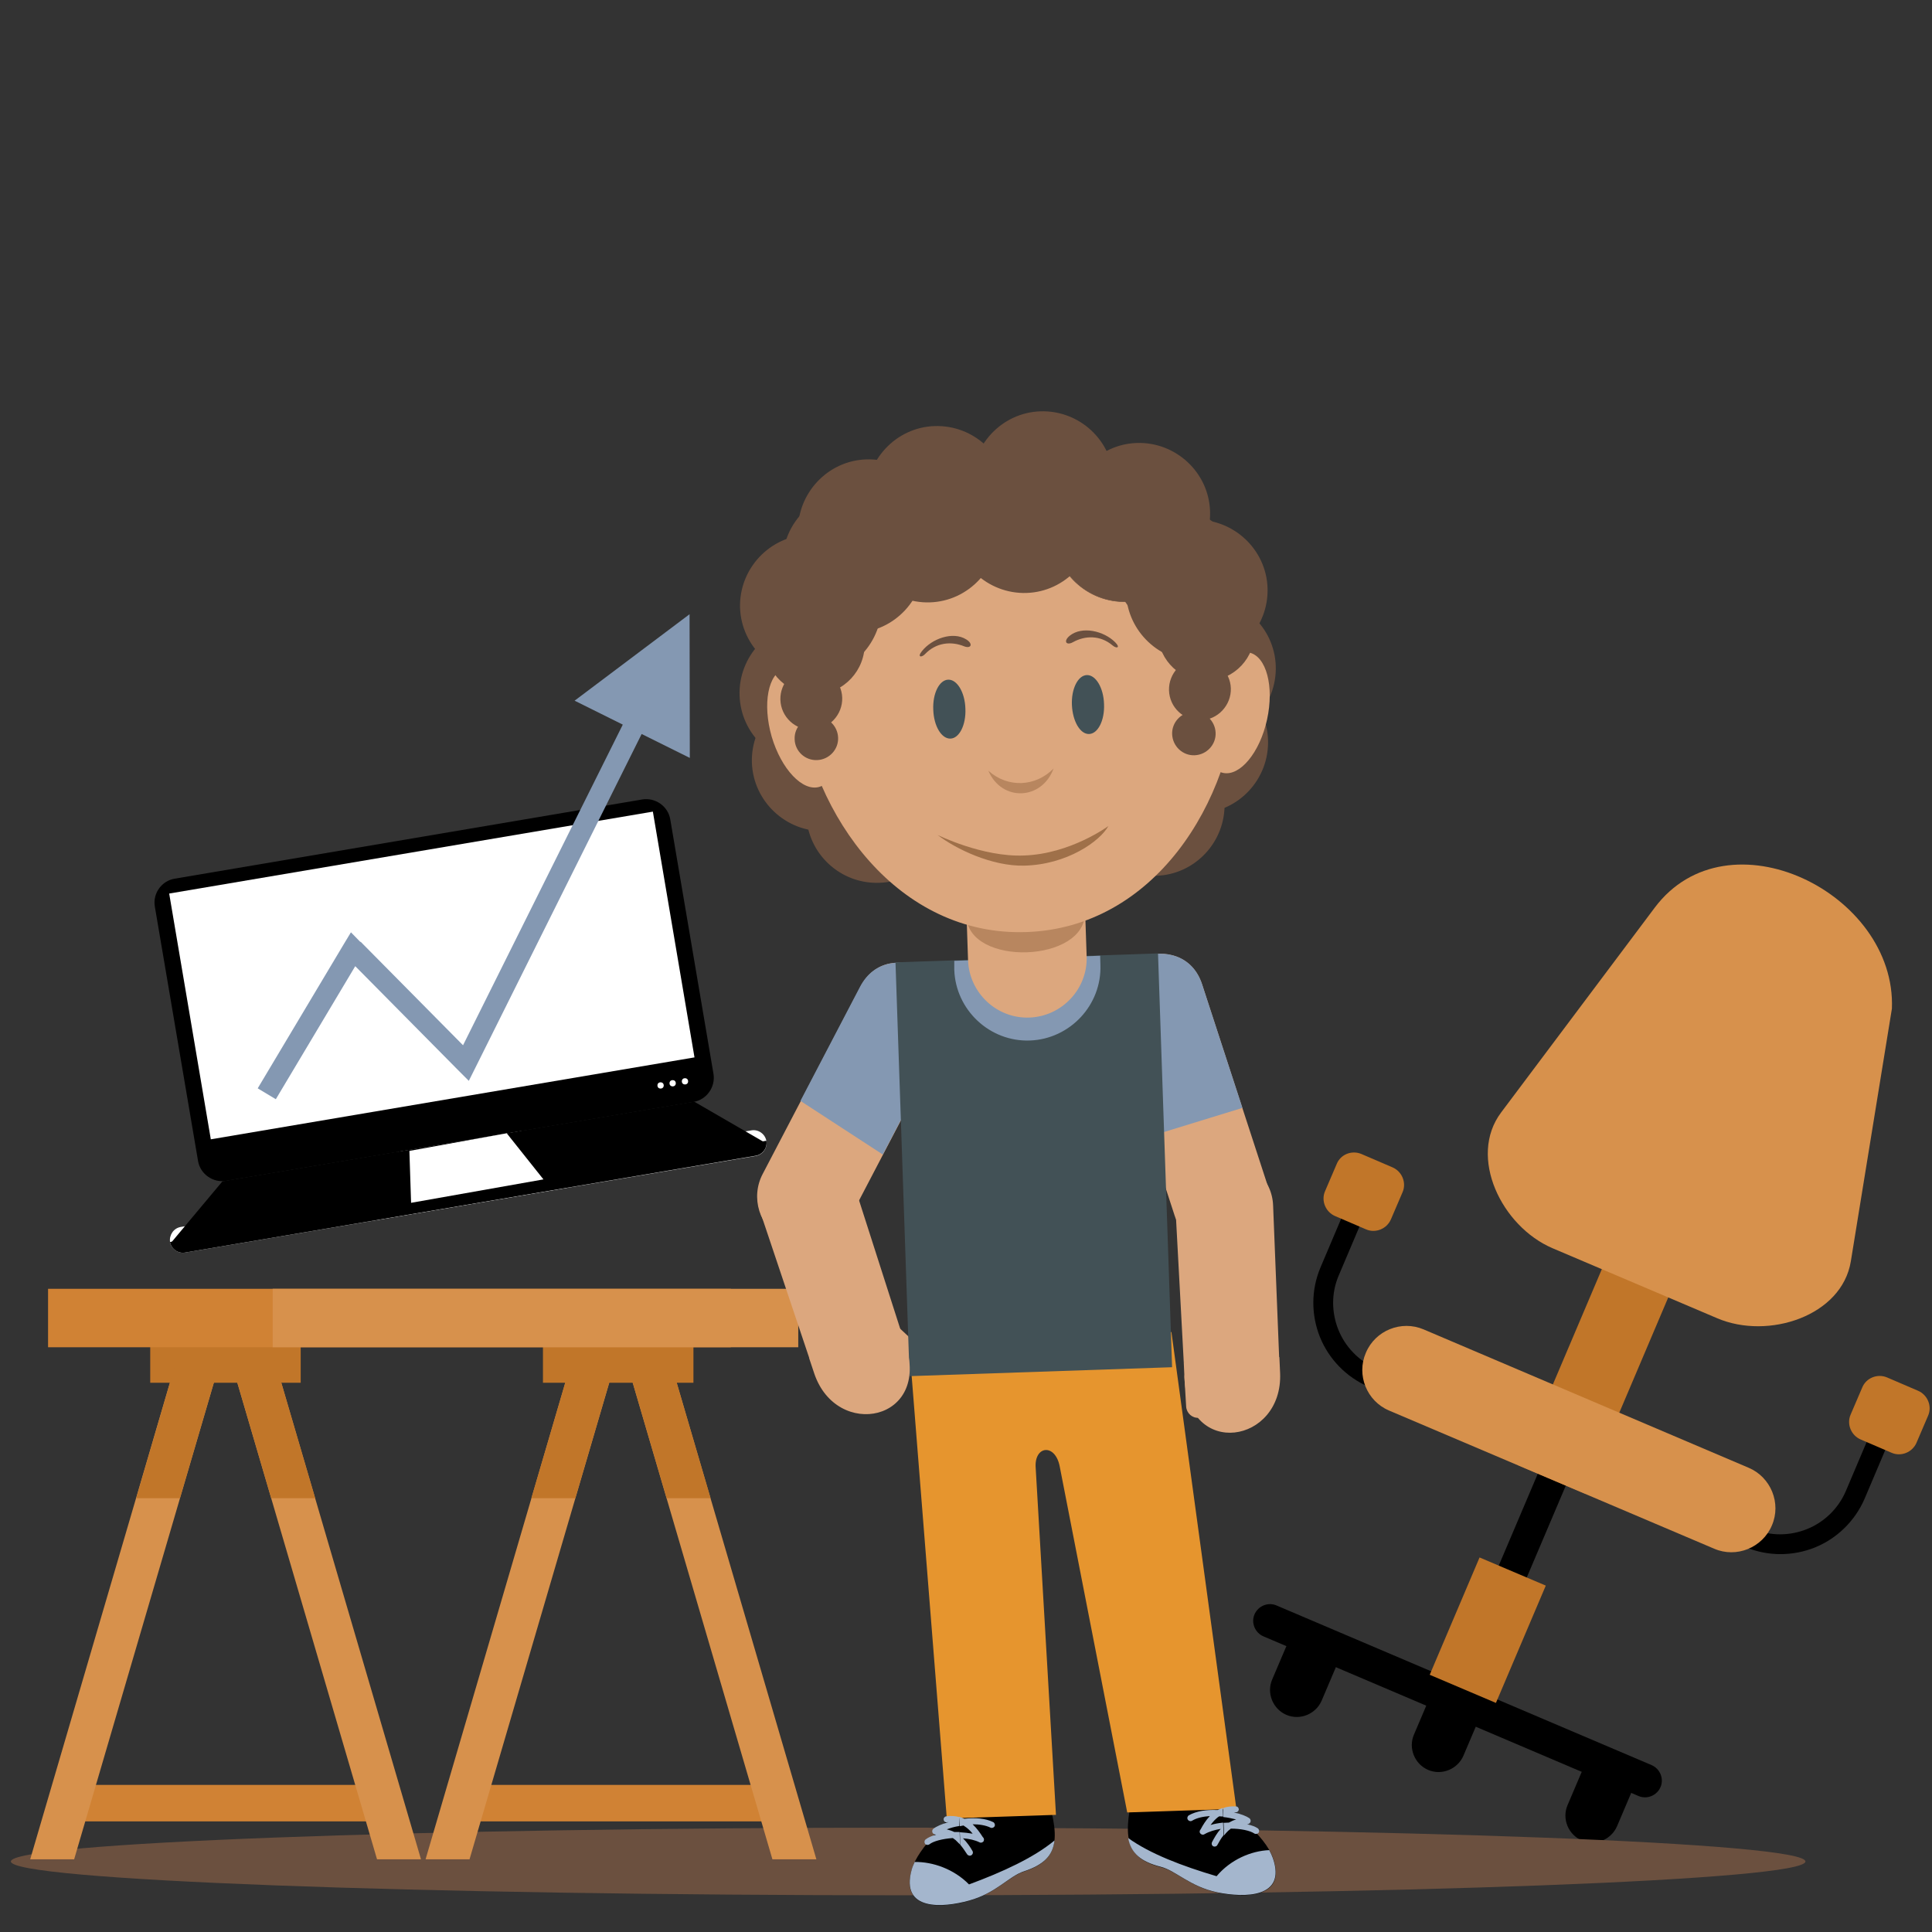 <?xml version="1.0" encoding="utf-8"?>
<!-- Generator: Adobe Illustrator 18.1.1, SVG Export Plug-In . SVG Version: 6.00 Build 0)  -->
<svg version="1.1" xmlns="http://www.w3.org/2000/svg" xmlns:xlink="http://www.w3.org/1999/xlink" x="0px" y="0px"
	 viewBox="0 0 799.9 799.9" enable-background="new 0 0 799.9 799.9" xml:space="preserve">
<rect x="0" y="0" width="799.9" height="799.9" fill="#333333" stroke="none"/>
<g id="Background">
</g>
<g id="Objects">
	<g>
		<g>
			<g>
				<path fill-rule="evenodd" clip-rule="evenodd" d="M528.5,664.7l155.3,66.1c3.5,1.5,5.2,5.6,3.7,9.1l0,0
					c-1.5,3.5-5.6,5.2-9.1,3.7l-155.3-66.1c-3.5-1.5-5.2-5.6-3.7-9.1v0C520.9,664.9,525,663.2,528.5,664.7z"/>
				<path fill-rule="evenodd" clip-rule="evenodd" d="M547,676.1L547,676.1c5.6,2.4,8.3,9,5.9,14.6l-5.7,13.4
					c-2.4,5.6-9,8.3-14.6,5.9l0,0c-5.6-2.4-8.3-9-5.9-14.6l5.7-13.4C534.8,676.4,541.4,673.7,547,676.1z"/>
				<path fill-rule="evenodd" clip-rule="evenodd" d="M669.3,728.1L669.3,728.1c5.6,2.4,8.3,9,5.9,14.6l-5.7,13.4
					c-2.4,5.6-9,8.3-14.6,5.9l0,0c-5.6-2.4-8.3-9-5.9-14.6l5.7-13.4C657.1,728.4,663.6,725.7,669.3,728.1z"/>
				<path fill-rule="evenodd" clip-rule="evenodd" d="M605.7,698.9L605.7,698.9c5.6,2.4,8.3,9,5.9,14.6l-5.7,13.4
					c-2.4,5.6-9,8.3-14.6,5.9l0,0c-5.6-2.4-8.3-9-5.9-14.6l5.7-13.4C593.5,699.1,600.1,696.5,605.7,698.9z"/>
				
					<rect x="627.8" y="586" transform="matrix(-0.92 -0.391 0.391 -0.92 970.261 1461.965)" fill-rule="evenodd" clip-rule="evenodd" width="12.6" height="92.3"/>
				<path d="M786,587.5l-14,33c-4.1,9.5-11.7,16.6-20.6,20.2c-9,3.6-19.3,3.8-28.9-0.2l-155.8-66.3c-9.5-4.1-16.6-11.7-20.2-20.6
					c-3.6-9-3.8-19.3,0.2-28.8l14-33l7.6,3.2l-14,33c-3.2,7.4-3,15.5-0.2,22.5c2.8,7,8.3,12.9,15.7,16.1l155.8,66.3
					c7.4,3.2,15.5,3,22.5,0.2c7-2.8,12.9-8.3,16.1-15.7l14-33L786,587.5z"/>
				<path fill-rule="evenodd" clip-rule="evenodd" fill="#C17629" d="M628.7,606.7l27.5,11.7L718,472.9c3.2-7.6-0.3-16.4-7.9-19.6h0
					c-7.6-3.2-16.4,0.3-19.6,7.9L628.7,606.7z"/>
				<path fill-rule="evenodd" clip-rule="evenodd" fill="#D7914C" d="M589.4,550.4L724,607.7c9.2,3.9,13.6,14.7,9.6,23.9l0,0
					c-3.9,9.2-14.7,13.6-23.9,9.6l-134.6-57.2c-9.2-3.9-13.6-14.7-9.6-23.9l0,0C569.4,550.8,580.2,546.5,589.4,550.4z"/>
				
					<rect x="601.1" y="648.2" transform="matrix(-0.92 -0.391 0.391 -0.92 918.92 1536.432)" fill-rule="evenodd" clip-rule="evenodd" fill="#C17629" width="29.8" height="52.8"/>
				<path fill-rule="evenodd" clip-rule="evenodd" fill="#D7914C" d="M783.3,417.6l-17,104.6c-3.7,22.7-34.2,32.6-55.3,23.6
					l-68.2-29c-21.1-9-35.1-37.8-21.3-56.2l63.6-84.8C715.4,335.4,785.2,369.7,783.3,417.6z"/>
				<path fill-rule="evenodd" clip-rule="evenodd" fill="#C17629" d="M781.3,570.3l12.8,5.5c4,1.7,5.9,6.4,4.2,10.3l-4.8,11.2
					c-1.7,4-6.4,5.9-10.3,4.2l-12.8-5.5c-4-1.7-5.9-6.4-4.2-10.3l4.8-11.2C772.6,570.5,777.3,568.6,781.3,570.3z"/>
				<path fill-rule="evenodd" clip-rule="evenodd" fill="#C17629" d="M563.7,477.8l12.8,5.5c4,1.7,5.9,6.4,4.2,10.3l-4.8,11.2
					c-1.7,4-6.4,5.9-10.3,4.2l-12.8-5.5c-4-1.7-5.9-6.4-4.2-10.3l4.8-11.2C555,477.9,559.7,476.1,563.7,477.8z"/>
			</g>
			<path fill-rule="evenodd" clip-rule="evenodd" fill="#6B503F" d="M376,784.7c204.6,0,371.5-6.3,371.5-14c0-7.7-166.9-14-371.5-14
				S4.5,763,4.5,770.7C4.5,778.4,171.4,784.7,376,784.7z"/>
			<g>
				<rect x="29.2" y="739" fill-rule="evenodd" clip-rule="evenodd" fill="#D08234" width="128.3" height="15.1"/>
				<rect x="190.3" y="739" fill-rule="evenodd" clip-rule="evenodd" fill="#D08234" width="128.3" height="15.1"/>
				<g>
					<polygon fill-rule="evenodd" clip-rule="evenodd" fill="#D7914C" points="12.5,769.8 75.2,555.9 93.4,555.9 30.7,769.8 					
						"/>
					<polygon fill-rule="evenodd" clip-rule="evenodd" fill="#D7914C" points="174.3,769.8 111.6,555.9 93.4,555.9 156.1,769.8 
											"/>
					<polygon fill-rule="evenodd" clip-rule="evenodd" fill="#D7914C" points="176.2,769.8 238.9,555.9 257.1,555.9 194.4,769.8 
											"/>
					<polygon fill-rule="evenodd" clip-rule="evenodd" fill="#D7914C" points="338,769.8 275.3,555.9 257.1,555.9 319.8,769.8 					
						"/>
				</g>
				<rect x="62.2" y="557.4" fill-rule="evenodd" clip-rule="evenodd" fill="#C17629" width="62.3" height="15.1"/>
				<g>
					<polygon fill-rule="evenodd" clip-rule="evenodd" fill="#C17629" points="56.4,620.3 75.2,555.9 93.4,555.9 74.5,620.3 					
						"/>
					<polygon fill-rule="evenodd" clip-rule="evenodd" fill="#C17629" points="130.5,620.3 111.6,555.9 93.4,555.9 112.3,620.3 
											"/>
					<polygon fill-rule="evenodd" clip-rule="evenodd" fill="#C17629" points="220,620.3 238.9,555.9 257.1,555.9 238.2,620.3 					
						"/>
					<polygon fill-rule="evenodd" clip-rule="evenodd" fill="#C17629" points="294.2,620.3 275.3,555.9 257.1,555.9 276,620.3 					
						"/>
				</g>
				<rect x="224.8" y="557.4" fill-rule="evenodd" clip-rule="evenodd" fill="#C17629" width="62.3" height="15.1"/>
				<rect x="19.9" y="533.6" fill-rule="evenodd" clip-rule="evenodd" fill="#D08234" width="282.7" height="24.2"/>
				<rect x="112.9" y="533.6" fill-rule="evenodd" clip-rule="evenodd" fill="#D7914C" width="217.6" height="24.2"/>
			</g>
			<g>
				<g>
					<polygon fill-rule="evenodd" clip-rule="evenodd" fill="#E5E5E5" points="168.3,467.2 209.4,460.2 234.6,491.8 155,505.3 					
						"/>
					<path fill-rule="evenodd" clip-rule="evenodd" d="M72.3,363.8l193.6-32.8c5.4-0.9,10.7,2.8,11.6,8.2l17.9,105.4
						c0.9,5.4-2.8,10.7-8.2,11.6L93.6,488.9c-5.4,0.9-10.7-2.8-11.6-8.2L64.1,375.3C63.2,369.9,66.9,364.7,72.3,363.8z"/>
					
						<rect x="77.2" y="352.4" transform="matrix(-0.986 0.167 -0.167 -0.986 422.509 772.363)" fill-rule="evenodd" clip-rule="evenodd" fill="#FFFFFF" width="203.1" height="103.2"/>
					<circle fill-rule="evenodd" clip-rule="evenodd" fill="#FFFFFF" cx="283.6" cy="447.7" r="1.3"/>
					<circle fill-rule="evenodd" clip-rule="evenodd" fill="#FFFFFF" cx="278.5" cy="448.5" r="1.3"/>
					<circle fill-rule="evenodd" clip-rule="evenodd" fill="#FFFFFF" cx="273.5" cy="449.4" r="1.3"/>
					<path fill-rule="evenodd" clip-rule="evenodd" fill="#FFFFFF" d="M74.8,508L311.1,468c2.9-0.5,5.7,1.5,6.2,4.4l0,0
						c0.5,2.9-1.5,5.7-4.4,6.2L76.6,518.6c-2.9,0.5-5.7-1.5-6.2-4.4l0,0C70,511.3,71.9,508.5,74.8,508z"/>
					<path fill-rule="evenodd" clip-rule="evenodd" d="M317.3,472.3c0.5,2.9-1.5,5.7-4.4,6.2L76.6,518.6c-2.9,0.5-5.7-1.5-6.2-4.4
						L317.3,472.3z"/>
					<polygon fill-rule="evenodd" clip-rule="evenodd" points="287.4,456.1 92.1,489.1 70.6,514.8 317.1,473.3 					"/>
				</g>
				<g>
					<path fill="#8498B2" d="M149.9,395.3l-35.7,59.8l-7.5-4.5l35.7-59.8l6.8-0.8L149.9,395.3L149.9,395.3z M142.4,390.8l2.9-4.8
						l3.9,4L142.4,390.8L142.4,390.8z M189.8,443.2l-46.7-47.2l6.2-6.1l46.7,47.2l0.8,5L189.8,443.2L189.8,443.2z M196.8,442.1
						l-2.7,5.4l-4.3-4.3L196.8,442.1L196.8,442.1z M266.9,301.4l-70.1,140.7l-7.8-3.9l70.1-140.7L266.9,301.4L266.9,301.4z
						 M285.5,254.3l0.1,59.5l-47.7-23.7L285.5,254.3z"/>
				</g>
			</g>
			<g>
				<path fill-rule="evenodd" clip-rule="evenodd" fill="#DCA77E" d="M459.2,420.1l27.1,83.1c3.4,10.6,14.9,16.4,25.5,13
					c10.6-3.4,16.4-14.9,13-25.5l-27.1-83.1C489.8,383.4,451.7,397.2,459.2,420.1"/>
				<path fill-rule="evenodd" clip-rule="evenodd" d="M500.2,737.2c10.2,14.1,23.3,21.9,26.9,32.2c5.7,16.5-11.5,16.4-22.4,14.3
					c-11.8-2.3-17.5-9-23.9-10.6c-15.5-3.9-16.2-13-10.7-34.8C475.5,716.4,492,724,500.2,737.2"/>
				<path fill-rule="evenodd" clip-rule="evenodd" d="M402,740.5c-9.2,14.7-21.8,23.5-24.6,33.9c-4.8,17.4,14,15.6,24.8,12.3
					c10.6-3.3,15.7-9.9,21.7-11.8c15.2-5,15.3-14.1,8.4-35.4C425.3,718.1,409.4,726.8,402,740.5"/>
				<path fill-rule="evenodd" clip-rule="evenodd" fill="#DCA77E" d="M366.1,550.7L366.1,550.7c1.8-2,5-2.1,7-0.2l8.7,8.1
					c2,1.8,2.1,5,0.2,7c-1.8,2-5,2.1-7,0.2l-8.7-8.1C364.3,555.8,364.2,552.7,366.1,550.7"/>
				<path fill-rule="evenodd" clip-rule="evenodd" fill="#E6952E" d="M485,551.5l-108.7,3.7L392,752.9l45.2-1.5l-8.4-143.7
					c-0.7-9.2,8.2-10.3,10-0.3l27.9,143l45.2-1.5L485,551.5z"/>
				<path fill-rule="evenodd" clip-rule="evenodd" fill="#DCA77E" d="M392.1,427.3l-40.5,77.5c-5.2,9.9-17.5,13.7-27.3,8.5
					c-9.9-5.2-13.7-17.5-8.5-27.3l40.5-77.5C368,386,403.2,405.9,392.1,427.3"/>
				<path fill-rule="evenodd" clip-rule="evenodd" fill="#8498B2" d="M392.1,427.3L365.5,478l-34.1-22.2l24.7-47.3
					C368,386,403.2,405.9,392.1,427.3"/>
				<path fill-rule="evenodd" clip-rule="evenodd" fill="#8498B2" d="M459.2,420.1l16.5,50.5l38.7-11.9l-16.7-51.2
					C489.8,383.4,451.7,397.2,459.2,420.1"/>
				
					<rect x="373.8" y="396.7" transform="matrix(0.999 -3.399324e-002 3.399324e-002 0.999 -16.154 14.836)" fill-rule="evenodd" clip-rule="evenodd" fill="#425156" width="108.8" height="171.5"/>
				<path fill-rule="evenodd" clip-rule="evenodd" fill="#8498B2" d="M395.1,397.8l60.4-2.1l0.1,3.8c0.6,16.6-12.6,30.7-29.2,31.3
					c-16.6,0.6-30.7-12.6-31.3-29.2L395.1,397.8z"/>
				<path fill-rule="evenodd" clip-rule="evenodd" fill="#DCA77E" d="M422.6,315.9L422.6,315.9c-13.5,0.5-24.2,11.9-23.7,25.4
					l1.9,56.3c0.5,13.5,11.9,24.2,25.4,23.7c13.5-0.5,24.2-11.9,23.7-25.4l-1.9-56.3C447.5,326.2,436.1,315.5,422.6,315.9"/>
				<path fill-rule="evenodd" clip-rule="evenodd" fill="#B8865F" d="M400.1,379.3L400.1,379.3c0.7,21.1,49.8,19.4,49.1-1.7
					C448.5,356.5,399.4,358.2,400.1,379.3"/>
				<path fill-rule="evenodd" clip-rule="evenodd" fill="#6B503F" d="M364.1,365.5c16.1-0.5,28.8-14.2,28.3-30.3
					c-0.5-16.1-14.2-28.8-30.3-28.3s-28.8,14.2-28.3,30.3C334.3,353.4,347.9,366.1,364.1,365.5"/>
				<path fill-rule="evenodd" clip-rule="evenodd" fill="#6B503F" d="M478.7,362.6c16.1-0.5,28.8-14.1,28.3-30.3
					c-0.5-16.1-14.2-28.8-30.3-28.3s-28.8,14.1-28.3,30.3S462.6,363.1,478.7,362.6"/>
				<path fill-rule="evenodd" clip-rule="evenodd" fill="#6B503F" d="M341.6,344.1c16.1-0.5,28.8-14.2,28.3-30.3
					c-0.5-16.1-14.1-28.8-30.3-28.3c-16.1,0.5-28.8,14.1-28.3,30.3C311.9,331.9,325.5,344.6,341.6,344.1"/>
				<path fill-rule="evenodd" clip-rule="evenodd" fill="#6B503F" d="M496.7,336.7c16.1-0.5,28.8-14.1,28.3-30.3
					c-0.5-16.1-14.1-28.8-30.3-28.3c-16.1,0.5-28.8,14.1-28.3,30.3C466.9,324.6,480.6,337.3,496.7,336.7"/>
				<path fill-rule="evenodd" clip-rule="evenodd" fill="#6B503F" d="M336.5,316.2c16.1-0.5,28.8-14.2,28.3-30.3
					c-0.5-16.1-14.2-28.8-30.3-28.3c-16.1,0.5-28.8,14.2-28.3,30.3C306.7,304.1,320.3,316.8,336.5,316.2"/>
				<path fill-rule="evenodd" clip-rule="evenodd" fill="#6B503F" d="M499.9,306.1c16.1-0.5,28.8-14.2,28.3-30.3
					c-0.5-16.1-14.1-28.8-30.3-28.3c-16.1,0.5-28.8,14.2-28.3,30.3C470.2,294,483.8,306.7,499.9,306.1"/>
				<path fill-rule="evenodd" clip-rule="evenodd" fill="#DCA77E" d="M418.1,185.1c138.4-4.7,111.9,197.3,6.8,200.8
					C319.9,389.5,279.8,189.8,418.1,185.1"/>
				<path fill-rule="evenodd" clip-rule="evenodd" fill="#DCA77E" d="M374.8,556.3l-2.1-6.3l-20.5,0.9L335,562.3l2.1,6.3
					C346.4,596.3,385.6,588.4,374.8,556.3"/>
				<path fill-rule="evenodd" clip-rule="evenodd" fill="#DCA77E" d="M372.7,550.1l-19.3-60.2c-3.4-10.6-15.1-16.3-25.6-12.7
					c-10.6,3.5-16.3,15.1-12.7,25.6l20,59.6L372.7,550.1z"/>
				<path fill-rule="evenodd" clip-rule="evenodd" fill="#DCA77E" d="M495,565.3L495,565.3c-2.7,0.2-4.8,2.5-4.6,5.2l0.7,11.9
					c0.2,2.7,2.5,4.8,5.2,4.6c2.7-0.1,4.8-2.5,4.6-5.2l-0.7-11.9C500.1,567.2,497.7,565.1,495,565.3"/>
				<path fill-rule="evenodd" clip-rule="evenodd" fill="#DCA77E" d="M490.4,570.5l-0.3-6.6l17.7-7l21.9,5l0.3,6.6
					C531.2,597.7,491.8,604.2,490.4,570.5"/>
				<path fill-rule="evenodd" clip-rule="evenodd" fill="#DCA77E" d="M490.1,563.9l-3.4-63.2c-0.6-11.1,8.3-20.6,19.4-21
					c11.1-0.4,20.6,8.3,21,19.4l2.5,62.8L490.1,563.9z"/>
				<path fill-rule="evenodd" clip-rule="evenodd" fill="#DCA77E" d="M517.3,270.2c-7-1.5-15.2,8.4-18.2,22.1
					c-3,13.8,0.2,26.2,7.3,27.7c7,1.5,15.2-8.4,18.2-22.1S524.3,271.8,517.3,270.2"/>
				<path fill-rule="evenodd" clip-rule="evenodd" fill="#DCA77E" d="M324.9,276.8c6.9-2,15.7,7.3,19.7,20.8
					c3.9,13.5,1.5,26.1-5.4,28.2c-6.9,2-15.7-7.3-19.7-20.8C315.6,291.4,318,278.8,324.9,276.8"/>
				<path fill-rule="evenodd" clip-rule="evenodd" fill="#425156" d="M393.5,305.8c3.7-0.1,6.5-5.7,6.2-12.4
					c-0.2-6.7-3.4-12.1-7.1-12c-3.7,0.1-6.5,5.7-6.2,12.4C386.6,300.6,389.8,305.9,393.5,305.8"/>
				<path fill-rule="evenodd" clip-rule="evenodd" fill="#425156" d="M450.9,303.9c3.7-0.1,6.5-5.7,6.2-12.4
					c-0.2-6.7-3.4-12.1-7.1-12c-3.7,0.1-6.5,5.7-6.2,12.4C444.1,298.6,447.2,304,450.9,303.9"/>
				<path fill-rule="evenodd" clip-rule="evenodd" fill="#9F7049" d="M388.2,345.7c7.5,5.8,22.5,13,35.8,12.7
					c17.9-0.4,31.5-10.2,34.9-16.4c0,0-15.7,11.6-35,12.2C406.8,354.9,388.2,345.7,388.2,345.7"/>
				<path fill-rule="evenodd" clip-rule="evenodd" fill="#B8865F" d="M409.2,319.1c5.6,13,22.2,12.2,27-0.9
					C428.8,325.7,417.4,326.4,409.2,319.1"/>
				<path fill-rule="evenodd" clip-rule="evenodd" fill="#6B503F" d="M442.9,263.2c5.1-4.1,14.1-2,18.8,2.7c2.4,2.4,0.5,2.7-1.1,1.3
					c-5.1-4.3-11.4-4.1-16.4-1.3C441.5,267.4,440.1,265.5,442.9,263.2"/>
				<path fill-rule="evenodd" clip-rule="evenodd" fill="#6B503F" d="M400,264.7c-5.5-3.4-14.2-0.3-18.3,4.9
					c-2.1,2.6-0.1,2.7,1.3,1.2c4.6-4.8,10.8-5.4,16.2-3.2C402,268.7,403.1,266.6,400,264.7"/>
				<path fill-rule="evenodd" clip-rule="evenodd" fill="#6B503F" d="M360.7,248.8c16.1-0.5,28.8-14.2,28.3-30.3
					c-0.5-16.1-14.1-28.8-30.3-28.3c-16.1,0.5-28.8,14.2-28.3,30.3C331,236.7,344.6,249.4,360.7,248.8"/>
				<path fill-rule="evenodd" clip-rule="evenodd" fill="#6B503F" d="M389,235c16.1-0.5,28.8-14.2,28.3-30.3
					c-0.5-16.1-14.1-28.8-30.3-28.3c-16.1,0.5-28.8,14.2-28.3,30.3C359.3,222.8,372.9,235.5,389,235"/>
				<path fill-rule="evenodd" clip-rule="evenodd" fill="#6B503F" d="M432.8,228.9c16.1-0.5,28.8-14.1,28.3-30.3
					c-0.5-16.1-14.1-28.8-30.3-28.3c-16.1,0.5-28.8,14.2-28.3,30.3C403.1,216.8,416.7,229.5,432.8,228.9"/>
				<path fill-rule="evenodd" clip-rule="evenodd" fill="#6B503F" d="M472.7,242c16.1-0.5,28.8-14.2,28.3-30.3
					c-0.5-16.1-14.2-28.8-30.3-28.3c-16.1,0.5-28.8,14.2-28.3,30.3C443,229.8,456.6,242.5,472.7,242"/>
				<path fill-rule="evenodd" clip-rule="evenodd" fill="#6B503F" d="M496.5,273.8c16.1-0.5,28.8-14.2,28.3-30.3
					c-0.5-16.1-14.2-28.8-30.3-28.3c-16.1,0.5-28.8,14.2-28.3,30.3C466.8,261.6,480.4,274.3,496.5,273.8"/>
				<path fill-rule="evenodd" clip-rule="evenodd" fill="#6B503F" d="M336.7,280c16.1-0.5,28.8-14.2,28.3-30.3
					c-0.5-16.1-14.1-28.8-30.3-28.3c-16.1,0.5-28.8,14.2-28.3,30.3C307,267.8,320.6,280.5,336.7,280"/>
				<path fill-rule="evenodd" clip-rule="evenodd" fill="#6B503F" d="M425,245.5c16.1-0.5,28.8-14.2,28.3-30.3
					c-0.5-16.1-14.2-28.8-30.3-28.3s-28.8,14.2-28.3,30.3C395.3,233.3,408.9,246,425,245.5"/>
				<path fill-rule="evenodd" clip-rule="evenodd" fill="#6B503F" d="M385,249.4c16.1-0.5,28.8-14.2,28.3-30.3
					c-0.5-16.1-14.2-28.8-30.3-28.3s-28.8,14.2-28.3,30.3C355.3,237.2,368.9,249.9,385,249.4"/>
				<path fill-rule="evenodd" clip-rule="evenodd" fill="#6B503F" d="M466.5,249.1c16.1-0.5,28.8-14.2,28.3-30.3
					c-0.5-16.1-14.1-28.8-30.3-28.3c-16.1,0.5-28.8,14.2-28.3,30.3C436.7,236.9,450.3,249.6,466.5,249.1"/>
				<path fill="none" stroke="#6B503F" stroke-width="0.216" stroke-miterlimit="22.926" d="M466.5,249.1
					c16.1-0.5,28.8-14.2,28.3-30.3c-0.5-16.1-14.1-28.8-30.3-28.3c-16.1,0.5-28.8,14.2-28.3,30.3
					C436.7,236.9,450.3,249.6,466.5,249.1z"/>
				<path fill-rule="evenodd" clip-rule="evenodd" fill="#6B503F" d="M487.6,260.6c13.7-0.5,24.5-12,24.1-25.8
					c-0.5-13.7-12-24.5-25.8-24.1c-13.7,0.5-24.5,12-24.1,25.8C462.4,250.2,473.9,261,487.6,260.6"/>
				<path fill-rule="evenodd" clip-rule="evenodd" fill="#6B503F" d="M354.3,262c16.1-0.5,28.8-14.2,28.3-30.3
					c-0.5-16.1-14.1-28.8-30.3-28.3c-16.1,0.5-28.8,14.1-28.3,30.3S338.1,262.5,354.3,262"/>
				<path fill-rule="evenodd" clip-rule="evenodd" fill="#6B503F" d="M338,287.5c11.4-0.4,20.3-10,20-21.4
					c-0.4-11.4-10-20.3-21.4-20c-11.4,0.4-20.3,10-20,21.4C317,278.9,326.6,287.9,338,287.5"/>
				<path fill-rule="evenodd" clip-rule="evenodd" fill="#6B503F" d="M500.1,281.9c11-0.4,19.7-9.7,19.3-20.7
					c-0.4-11-9.7-19.7-20.7-19.3c-11,0.4-19.7,9.7-19.3,20.7C479.8,273.6,489.1,282.3,500.1,281.9"/>
				<path fill-rule="evenodd" clip-rule="evenodd" fill="#6B503F" d="M497.2,298.2c7-0.2,12.6-6.2,12.4-13.2
					c-0.2-7-6.2-12.6-13.2-12.4c-7,0.2-12.6,6.2-12.4,13.2C484.2,292.9,490.1,298.4,497.2,298.2"/>
				<path fill-rule="evenodd" clip-rule="evenodd" fill="#6B503F" d="M336.3,302.1c7-0.2,12.6-6.2,12.4-13.2
					c-0.2-7-6.2-12.6-13.2-12.4c-7,0.2-12.6,6.2-12.4,13.2C323.3,296.8,329.3,302.4,336.3,302.1"/>
				<path fill-rule="evenodd" clip-rule="evenodd" fill="#6B503F" d="M494.6,312.7c5-0.2,8.9-4.4,8.7-9.3c-0.2-5-4.4-8.9-9.3-8.7
					c-5,0.2-8.9,4.4-8.7,9.3C485.5,309,489.7,312.9,494.6,312.7"/>
				<path fill-rule="evenodd" clip-rule="evenodd" fill="#6B503F" d="M338.3,314.7c5-0.2,8.9-4.4,8.7-9.3c-0.2-5-4.4-8.9-9.3-8.7
					s-8.9,4.4-8.7,9.3C329.1,311,333.3,314.9,338.3,314.7"/>
				<path fill-rule="evenodd" clip-rule="evenodd" fill="#A4B6CD" d="M525.5,766c0.6,1.1,1.1,2.2,1.5,3.3
					c5.8,16.7-11.9,16.4-22.9,14.2c-11.5-2.4-17.2-9-23.5-10.6c-8.3-2.1-12.4-5.7-13.5-11.9c9,6.5,22.4,11.6,36.6,15.8
					C509.5,769.9,518,766.3,525.5,766"/>
				<path fill="#A4B6CD" d="M519.3,759.1c0.6,0.4,1.4,0.2,1.8-0.3c0.4-0.6,0.2-1.4-0.3-1.8c-1-0.7-2.6-1.3-4.5-1.7l0,0
					c0.4,0,0.7-0.1,1-0.4c0.1-0.1,0.2-0.2,0.3-0.3c0.4-0.6,0.2-1.4-0.3-1.8c-1.3-0.9-3.6-1.8-6.4-2.4c0.2,0,0.4,0,0.6,0
					c0.7,0,1.3-0.5,1.4-1.2c0-0.7-0.5-1.3-1.2-1.3c-2-0.1-3.8,0.1-5.3,0.7l0.1,3.7c1.9,0.2,3.7,0.6,5.3,1c-1.1,0.3-2.1,0.8-3,1.3
					c-0.7,0-1.5,0.1-2.2,0.1l0.2,5.2c0.5-0.7,1.1-1.3,1.7-1.9c0.4-0.3,0.7-0.6,1.1-0.9C513.7,757.1,517.5,757.9,519.3,759.1
					 M506.2,748.5c-0.7,0.3-1.4,0.6-2.1,0.9l-0.2,0c-4.2-0.2-8.6,0.4-11.7,2.2c-0.6,0.4-0.8,1.2-0.4,1.8c0.4,0.6,1.2,0.8,1.8,0.4
					c2-1.2,4.6-1.7,7.3-1.9c-1.7,1.8-2.9,3.8-3.8,5.5c-0.4,0.4-0.6,1.1-0.2,1.6c0.4,0.6,1.2,0.8,1.8,0.4c1.9-1.1,4.3-1.8,6.7-2.2
					c-1.6,1.8-2.7,3.8-3.6,5.5c-0.3,0.6-0.1,1.4,0.5,1.7c0.6,0.3,1.4,0.1,1.7-0.5c0.7-1.3,1.5-2.7,2.6-4.1l-0.2-5.2
					c-1.8,0.2-3.6,0.5-5.2,1c0.7-0.9,1.4-1.8,2.3-2.6c0.4-0.4,0.8-0.7,1.3-1c0.5,0,1,0.1,1.6,0.1L506.2,748.5z"/>
				<path fill-rule="evenodd" clip-rule="evenodd" fill="#A4B6CD" d="M378.7,770.9c-0.5,1.1-1,2.2-1.3,3.4
					c-4.6,17,13,15.6,23.8,12.6c11.3-3.1,16.5-10.1,22.7-12.1c8.2-2.7,12-6.5,12.7-12.8c-8.5,7.1-21.6,13.1-35.4,18.2
					C394.9,773.8,386.2,770.8,378.7,770.9"/>
				<path fill="#A4B6CD" d="M397.1,752.2c0.8,0.2,1.5,0.5,2.1,0.8l0.2,0c4.2-0.5,8.6-0.2,11.8,1.4c0.6,0.3,0.9,1.1,0.6,1.7
					c-0.3,0.6-1.1,0.9-1.7,0.6c-2-1-4.7-1.4-7.4-1.4c1.8,1.7,3.1,3.6,4.2,5.3c0.5,0.4,0.6,1,0.4,1.6c-0.3,0.6-1.1,0.9-1.7,0.6
					c-2-1-4.4-1.5-6.9-1.7c1.7,1.7,3,3.6,3.9,5.2c0.4,0.6,0.2,1.4-0.4,1.8c-0.6,0.4-1.4,0.2-1.8-0.4c-0.8-1.2-1.7-2.6-2.8-3.9
					l-0.2-5.2c1.8,0.1,3.6,0.3,5.3,0.6c-0.7-0.9-1.5-1.7-2.5-2.5c-0.4-0.3-0.9-0.6-1.3-0.9c-0.5,0.1-1,0.2-1.5,0.3L397.1,752.2z
					 M384.8,763.6c-0.6,0.4-1.4,0.3-1.8-0.2c-0.4-0.6-0.3-1.4,0.2-1.8c1-0.8,2.5-1.5,4.4-2l0,0c-0.4,0-0.7-0.1-1-0.3
					c-0.1-0.1-0.3-0.2-0.4-0.3c-0.4-0.6-0.3-1.4,0.2-1.8c1.2-1,3.5-2,6.3-2.8c-0.2,0-0.4,0-0.6,0.1c-0.7,0.1-1.3-0.4-1.4-1.1
					c-0.1-0.7,0.4-1.3,1.1-1.4c2-0.3,3.8-0.1,5.3,0.3l0.1,3.7c-1.9,0.3-3.7,0.8-5.2,1.4c1.1,0.3,2.1,0.6,3.1,1.1c0.7,0,1.5,0,2.2,0
					l0.2,5.2c-0.6-0.6-1.2-1.2-1.8-1.8c-0.4-0.3-0.8-0.6-1.2-0.9C390.2,761.3,386.4,762.3,384.8,763.6"/>
			</g>
		</g>
		<polygon fill-rule="evenodd" clip-rule="evenodd" fill="#FFFFFF" points="225,488.3 170.2,498 169.5,476.5 209.8,469.2 		"/>
	</g>
</g>
</svg>
